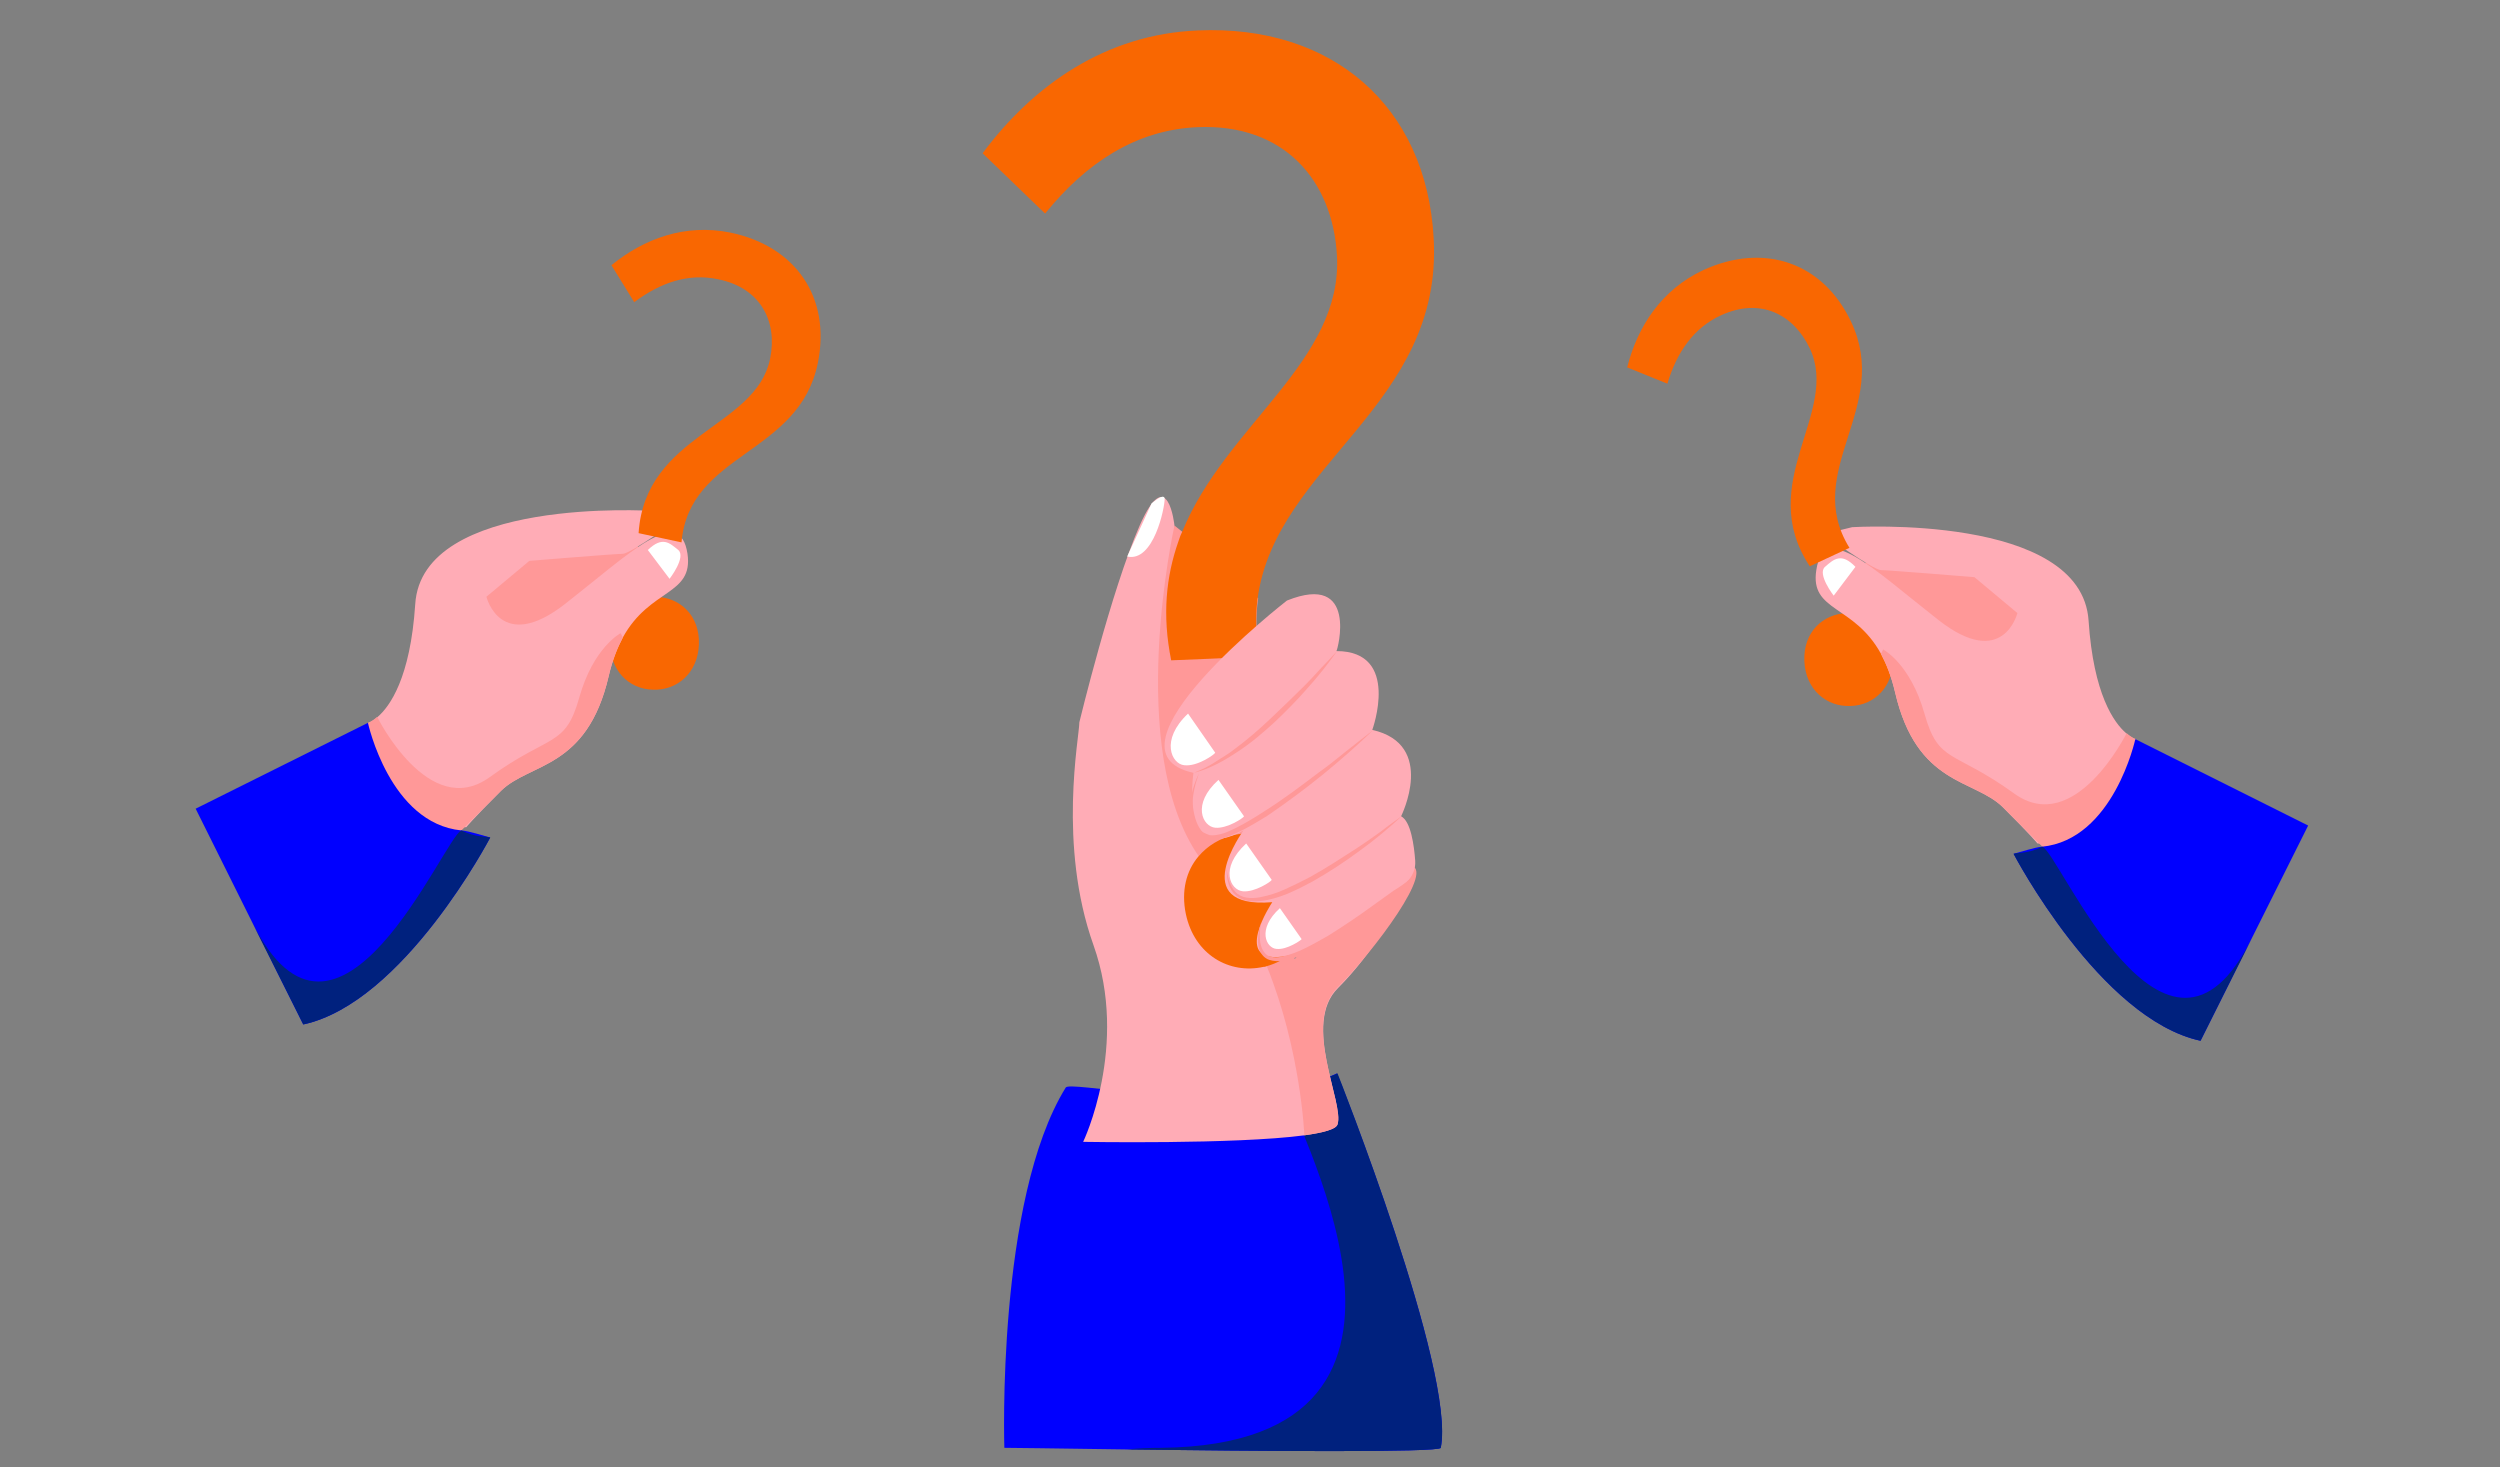 <?xml version="1.0" encoding="utf-8"?>
<!-- Generator: Adobe Illustrator 24.3.0, SVG Export Plug-In . SVG Version: 6.00 Build 0)  -->
<svg version="1.1" xmlns="http://www.w3.org/2000/svg" xmlns:xlink="http://www.w3.org/1999/xlink" x="0px" y="0px"
	 viewBox="0 0 460 270" style="enable-background:new 0 0 460 270;" xml:space="preserve">
<rect x="0" y="0" width="460" height="270" fill="#808080" stroke="none"/>
<style type="text/css">
	.st0{fill:none;}
	.st1{fill:#FF9898;}
	.st2{fill:#F96701;}
	.st3{fill:#FFACB6;}
	.st4{fill:#0000FF;}
	.st5{fill:#00217E;}
	.st6{fill:#FFFFFF;}
</style>
<g id="Layer_1">
	<rect class="st0" width="460" height="270"/>
</g>
<g id="Layer_2">
</g>
<g id="Layer_3">
</g>
<g id="Layer_4">
	<g>
		<path class="st1" d="M117.4,100.5c0,0-51.7-3.1-27.3,19C90.2,119.5,117.6,112.3,117.4,100.5z"/>
		<path class="st2" d="M112.3,118c0.2-5.3,4.1-8.3,8.5-8.2c4.4,0.2,8,3.5,7.8,8.8c-0.2,5.3-4.1,8.5-8.5,8.3
			C115.7,126.8,112.1,123.3,112.3,118z"/>
		<path class="st3" d="M114.6,117.3c-1,1.9-1.9,4.1-2.6,7.1c-4,17.2-14.5,15.9-19.8,21.1c-5.3,5.3-6.4,6.7-6.4,6.7s-24,1.3-18-19.2
			c0,0,0.7-0.2,1.7-1.1c2.2-1.9,6-7.1,6.9-20.7C77.6,91.3,119.9,94,119.9,94l5.3,1.3c0,0-9.2,6.6-10.6,6.6s-17.2,1.3-17.2,1.3
			l-7.9,6.6c0,0,2.6,10.6,14.5,1.3s21.1-18.5,22.5-9.2C127.6,109.6,119.6,108.2,114.6,117.3z"/>
		<path class="st1" d="M114.6,117.3c-1,1.9-1.9,4.1-2.6,7.1c-4,17.2-14.5,15.9-19.8,21.1c-5.3,5.3-8.6,8.6-8.6,8.6
			s-21.8-0.7-15.9-21.1c0,0,0.7-0.2,1.7-1.1c0,0,9.5,19.2,20.7,11.1c11.2-8.1,13.9-5.4,16.5-14.7c2.6-9.2,7.6-11.8,7.6-11.8
			L114.6,117.3z"/>
		<path class="st2" d="M141.7,66c1.4-6.8-1.7-13-9.5-14.6c-5.5-1.2-10.7,0.6-15.5,4.2l-4.2-6.8c6-4.9,13.6-7.7,21.9-6
			c12,2.5,18.5,11.9,16.1,23.9c-3.4,17.1-23.7,16.5-25.1,33.1l-7.9-1.7C118.7,79.8,139.1,78.8,141.7,66z"/>
		<path class="st4" d="M90.2,154.1c0,0-15.9,30.4-34.4,34.4l-9.5-19L36,148.8L67.7,133c0,0,4,18.5,17.2,19.8
			C86.3,152.9,89,153.8,90.2,154.1z"/>
		<path class="st5" d="M90.2,154.1c0,0-15.9,30.4-34.4,34.4l-9.5-19c15.8,32.1,35.4-15.5,38.6-16.7C87.5,154.1,89,153.8,90.2,154.1z
			"/>
		<g>
			<path class="st4" d="M265.1,266.4c-0.2,0.9-34.1,0.6-57.7,0.3h-0.1c-12.7-0.2-22.5-0.3-22.5-0.3s-1.5-45.6,11.3-66.3
				c0.8-1.2,23.1,3.8,40.7,0.3c3.3-0.6,6.4-1.6,9.2-2.9C246.1,197.5,267.9,252.5,265.1,266.4z"/>
			<path class="st5" d="M265.1,266.4c-0.2,0.9-34.1,0.6-57.7,0.3c1.8-0.2,3.9-0.3,6.3-0.3c59.5-0.7,22.2-62.4,23.2-66
				c3.3-0.6,6.4-1.6,9.2-2.9C246.1,197.5,267.9,252.5,265.1,266.4z"/>
		</g>
		<path class="st3" d="M246.1,206.9c-0.3,0.9-2.6,1.5-6.1,2c-12.7,1.7-40.7,1.2-40.7,1.2s8.5-17.7,1.9-36.2s-2.6-38.3-2.6-41
			c0,0,5.9-24.4,11.1-36.2c5.2-11.8,6.4,0,6.4,0l0.8,3l6,21.5l8.9,32.2l6.1,21.9l0.3,1.2c0,0,14.5-7.9,17.2-9.2
			c2.6-1.3-2.6,7.9-9.2,14.5C239.5,188.4,247.4,203,246.1,206.9z"/>
		<path class="st1" d="M246.1,206.9c-0.3,0.9-2.6,1.5-6.1,2c0,0-0.6-15.5-6.9-31.1c-2.5-6.2-6-12.5-10.6-17.8
			c-0.7-0.8-1.3-1.6-1.9-2.4c-13.7-19.7-4.5-60.9-4.5-60.9s0.5,0.4,1.5,1.2c2.4,2,7.5,6.3,13.9,12.2c-0.5,3.3-0.4,6.8,0.2,10.7
			l-5.4,0.2l5.5,32.4c4.6,0.7,8.5,4,9.8,9.7c1.1,5.1-0.5,9.5-3.7,12.2l0.3,1.2c0,0,14.5-17.2,21.1-17.2c5.3,0-6.6,15.9-13.2,22.4
			C239.5,188.4,247.4,203,246.1,206.9z"/>
		<path class="st2" d="M237.8,175.3c-1.3,1.1-3,2-4.8,2.5c-0.2,0.1-0.3,0.1-0.5,0.1c-6.3,1.4-12.7-2.2-14.3-9.7
			c-0.9-4.3,0.1-8,2.3-10.6c1.7-2,4-3.4,6.7-4c1.5-0.3,3.1-0.4,4.5-0.2c4.6,0.7,8.5,4,9.8,9.7C242.6,168.3,241,172.6,237.8,175.3z"
			/>
		<path class="st2" d="M231.7,120.8l-8.9,0.4l-7.3,0.3c-1.7-8.4-0.9-15.5,1.3-21.8c0.2-0.6,0.4-1.2,0.7-1.8
			c8-19.7,29.6-31.4,28.5-50.9c-0.8-13.9-9.8-24.3-25.7-23.6c-11.3,0.5-20.5,6.6-28,15.9l-11.5-11.1c9.3-12.5,22.6-21.9,39.6-22.6
			c24.6-1.1,42.1,13.8,43.4,38.3c1.7,30.8-29,41.4-32.4,66.2C231,113.4,231,117,231.7,120.8z"/>
		<path class="st3" d="M236.8,110.5c0,0-35.7,27.7-17.2,31.7c0,0-2.6,17.2,9.2,10.6c0,0-10.6,14.5,5.3,13.2c0,0-7.9,11.8,2.6,9.9
			c8.3-1.5,18.3-10,22.1-13.6c1.1-1,1.7-2.4,1.6-3.9c-0.2-2.8-0.8-7.3-2.6-8.2c0,0,6.6-13.2-5.3-15.9c0,0,5.3-14.5-6.6-14.5
			C246.1,119.7,250,105.2,236.8,110.5z"/>
		<g>
			<path class="st1" d="M246.1,119.7c-1.7,2.4-3.5,4.7-5.5,6.9c-1.9,2.2-4,4.3-6.1,6.3c-2.2,2-4.4,3.9-6.9,5.5
				c-2.4,1.6-5.1,3.1-7.9,3.8c0.7-0.3,1.3-0.6,2-0.9c0.6-0.3,1.3-0.7,1.9-1.1c1.2-0.8,2.5-1.5,3.6-2.4c2.3-1.7,4.5-3.6,6.6-5.6
				c2.1-2,4.2-4,6.3-6.1c1-1,2-2.1,3-3.2C244.1,121.9,245.1,120.8,246.1,119.7z"/>
		</g>
		<g>
			<path class="st1" d="M252.7,134.3c-3,2.9-6.1,5.6-9.4,8.3c-3.2,2.6-6.6,5.1-10.1,7.5c-1.8,1.1-3.6,2.2-5.5,3.1
				c-1,0.4-1.9,0.9-3,1.1c-0.5,0.1-1.1,0.2-1.7,0.2c-0.6-0.1-1.2-0.2-1.6-0.5c-1-0.5-1.8-1.5-2.2-2.5c-0.4-1-0.4-2.1-0.3-3.2
				c0.2-2.1,0.8-4.1,1.7-6c-0.7,2-1.2,4-1.2,6.1c0,1,0.1,2,0.4,2.9c0.4,0.9,1,1.7,1.9,2c0.2,0.1,0.4,0.2,0.7,0.3
				c0.2,0.1,0.4,0.1,0.7,0.1c0.5,0,0.9-0.1,1.4-0.2c1-0.2,1.9-0.7,2.8-1.1c1.8-0.9,3.6-2,5.3-3.1c3.5-2.2,6.8-4.7,10.1-7.2
				c1.7-1.2,3.3-2.5,4.9-3.8L252.7,134.3z"/>
		</g>
		<g>
			<path class="st1" d="M258,150.1c-2.5,2.3-5.1,4.5-7.9,6.5c-2.7,2-5.6,3.9-8.6,5.6c-3,1.6-6.1,3.2-9.6,3.6
				c-0.9,0.1-1.8,0.1-2.6-0.1c-0.9-0.2-1.7-0.7-2.3-1.3c-1.2-1.4-1.3-3.3-1.3-4.9c0.1,1.7,0.5,3.4,1.6,4.6c1.1,1.2,2.9,1.3,4.5,1
				c1.6-0.3,3.2-0.8,4.7-1.5c1.5-0.7,3-1.4,4.5-2.2c2.9-1.6,5.8-3.5,8.6-5.3c1.4-0.9,2.8-1.9,4.2-2.9
				C255.2,152.1,256.6,151.1,258,150.1z"/>
		</g>
		<g>
			<path class="st1" d="M260.5,161c-2.3,2.3-4.8,4.3-7.4,6.3c-2.5,2-5.2,3.9-8,5.6c-2.8,1.6-5.7,3.3-9,3.9c-0.8,0.1-1.7,0.1-2.6-0.2
				c-0.9-0.3-1.5-1.1-1.8-1.9c-0.5-1.7-0.1-3.3,0.3-4.9c-0.2,1.6-0.4,3.3,0.2,4.7c0.3,0.7,0.8,1.3,1.5,1.5c0.7,0.2,1.5,0.2,2.2,0
				c1.5-0.3,3-0.9,4.4-1.6c1.4-0.7,2.8-1.5,4.2-2.3c2.7-1.7,5.4-3.5,8-5.4c1.3-0.9,2.6-1.9,3.9-2.8C257.9,163,259.2,162,260.5,161z"
				/>
		</g>
		<path class="st6" d="M218.6,131.3l5,7.2c-0.1,0.3-3.3,2.6-5.7,2.3C215.6,140.6,213.4,136.2,218.6,131.3z"/>
		<path class="st6" d="M224.2,143.5l4.7,6.7c-0.1,0.3-3.1,2.3-5.3,2.1C221.3,152.1,219.2,148,224.2,143.5z"/>
		<path class="st6" d="M229.3,155.2l4.7,6.7c-0.1,0.3-3.1,2.3-5.3,2.1C226.4,163.8,224.3,159.8,229.3,155.2z"/>
		<path class="st6" d="M235.5,167.1l4,5.7c-0.1,0.2-2.7,2-4.6,1.8C233,174.5,231.2,171,235.5,167.1z"/>
		<path class="st6" d="M207.4,102.4c4.9,1.1,6.9-9,6.9-10.6v0c0-0.4-0.3-0.5-0.8-0.3c-0.4,0.2-1,0.6-1.6,1.1L207.4,102.4z"/>
		<path class="st6" d="M119.2,101.2l4,5.3c0,0,3.1-4,1.6-5.3C123.2,99.9,121.9,98.6,119.2,101.2z"/>
		<path class="st1" d="M343.2,103.5c0,0,51.7-3.1,27.3,19C370.5,122.5,343.1,115.3,343.2,103.5z"/>
		<path class="st2" d="M340.5,129.9c-4.4,0.2-8.3-3-8.5-8.3c-0.2-5.3,3.4-8.6,7.8-8.8c4.4-0.2,8.3,2.9,8.5,8.2
			C348.5,126.3,344.9,129.8,340.5,129.9z"/>
		<path class="st3" d="M346.1,120.3c1,1.9,1.9,4.1,2.6,7.1c4,17.2,14.5,15.9,19.8,21.1c5.3,5.3,6.4,6.7,6.4,6.7s24,1.3,18-19.2
			c0,0-0.7-0.2-1.7-1.1c-2.2-1.9-6-7.1-6.9-20.7C383,94.4,340.8,97,340.8,97l-5.3,1.3c0,0,9.2,6.6,10.6,6.6s17.2,1.3,17.2,1.3
			l7.9,6.6c0,0-2.6,10.6-14.5,1.3s-21.1-18.5-22.5-9.2C333,112.6,341.1,111.2,346.1,120.3z"/>
		<path class="st1" d="M346.1,120.3c1,1.9,1.9,4.1,2.6,7.1c4,17.2,14.5,15.9,19.8,21.1c5.3,5.3,8.6,8.6,8.6,8.6s21.8-0.7,15.9-21.1
			c0,0-0.7-0.2-1.7-1.1c0,0-9.5,19.2-20.7,11.1c-11.2-8.1-13.9-5.4-16.5-14.7c-2.6-9.2-7.6-11.8-7.6-11.8L346.1,120.3z"/>
		<path class="st2" d="M333,64.1c-3-6.3-9.1-9.4-16.3-6.1c-5.1,2.3-8.2,6.9-9.9,12.6l-7.4-3c1.9-7.5,6.3-14.3,14-17.9
			c11.1-5.1,22-1.5,27.2,9.5c7.5,15.8-9.1,27.4-0.3,41.6l-7.3,3.4C322.8,88.8,338.6,75.9,333,64.1z"/>
		<path class="st4" d="M370.5,157.1c0,0,15.9,30.4,34.4,34.4l9.5-19l10.3-20.6L392.9,136c0,0-4,18.5-17.2,19.8
			C374.4,155.9,371.7,156.8,370.5,157.1z"/>
		<path class="st5" d="M370.5,157.1c0,0,15.9,30.4,34.4,34.4l9.5-19c-15.8,32.1-35.4-15.5-38.6-16.7
			C373.1,157.1,371.7,156.8,370.5,157.1z"/>
		<path class="st6" d="M341.4,104.3l-4,5.3c0,0-3.1-4-1.6-5.3C337.4,102.9,338.8,101.6,341.4,104.3z"/>
	</g>
	<g>
	</g>
	<g>
	</g>
	<g>
	</g>
	<g>
	</g>
	<g>
	</g>
	<g>
	</g>
	<g>
	</g>
	<g>
	</g>
	<g>
	</g>
	<g>
	</g>
	<g>
	</g>
	<g>
	</g>
	<g>
	</g>
	<g>
	</g>
	<g>
	</g>
</g>
</svg>
